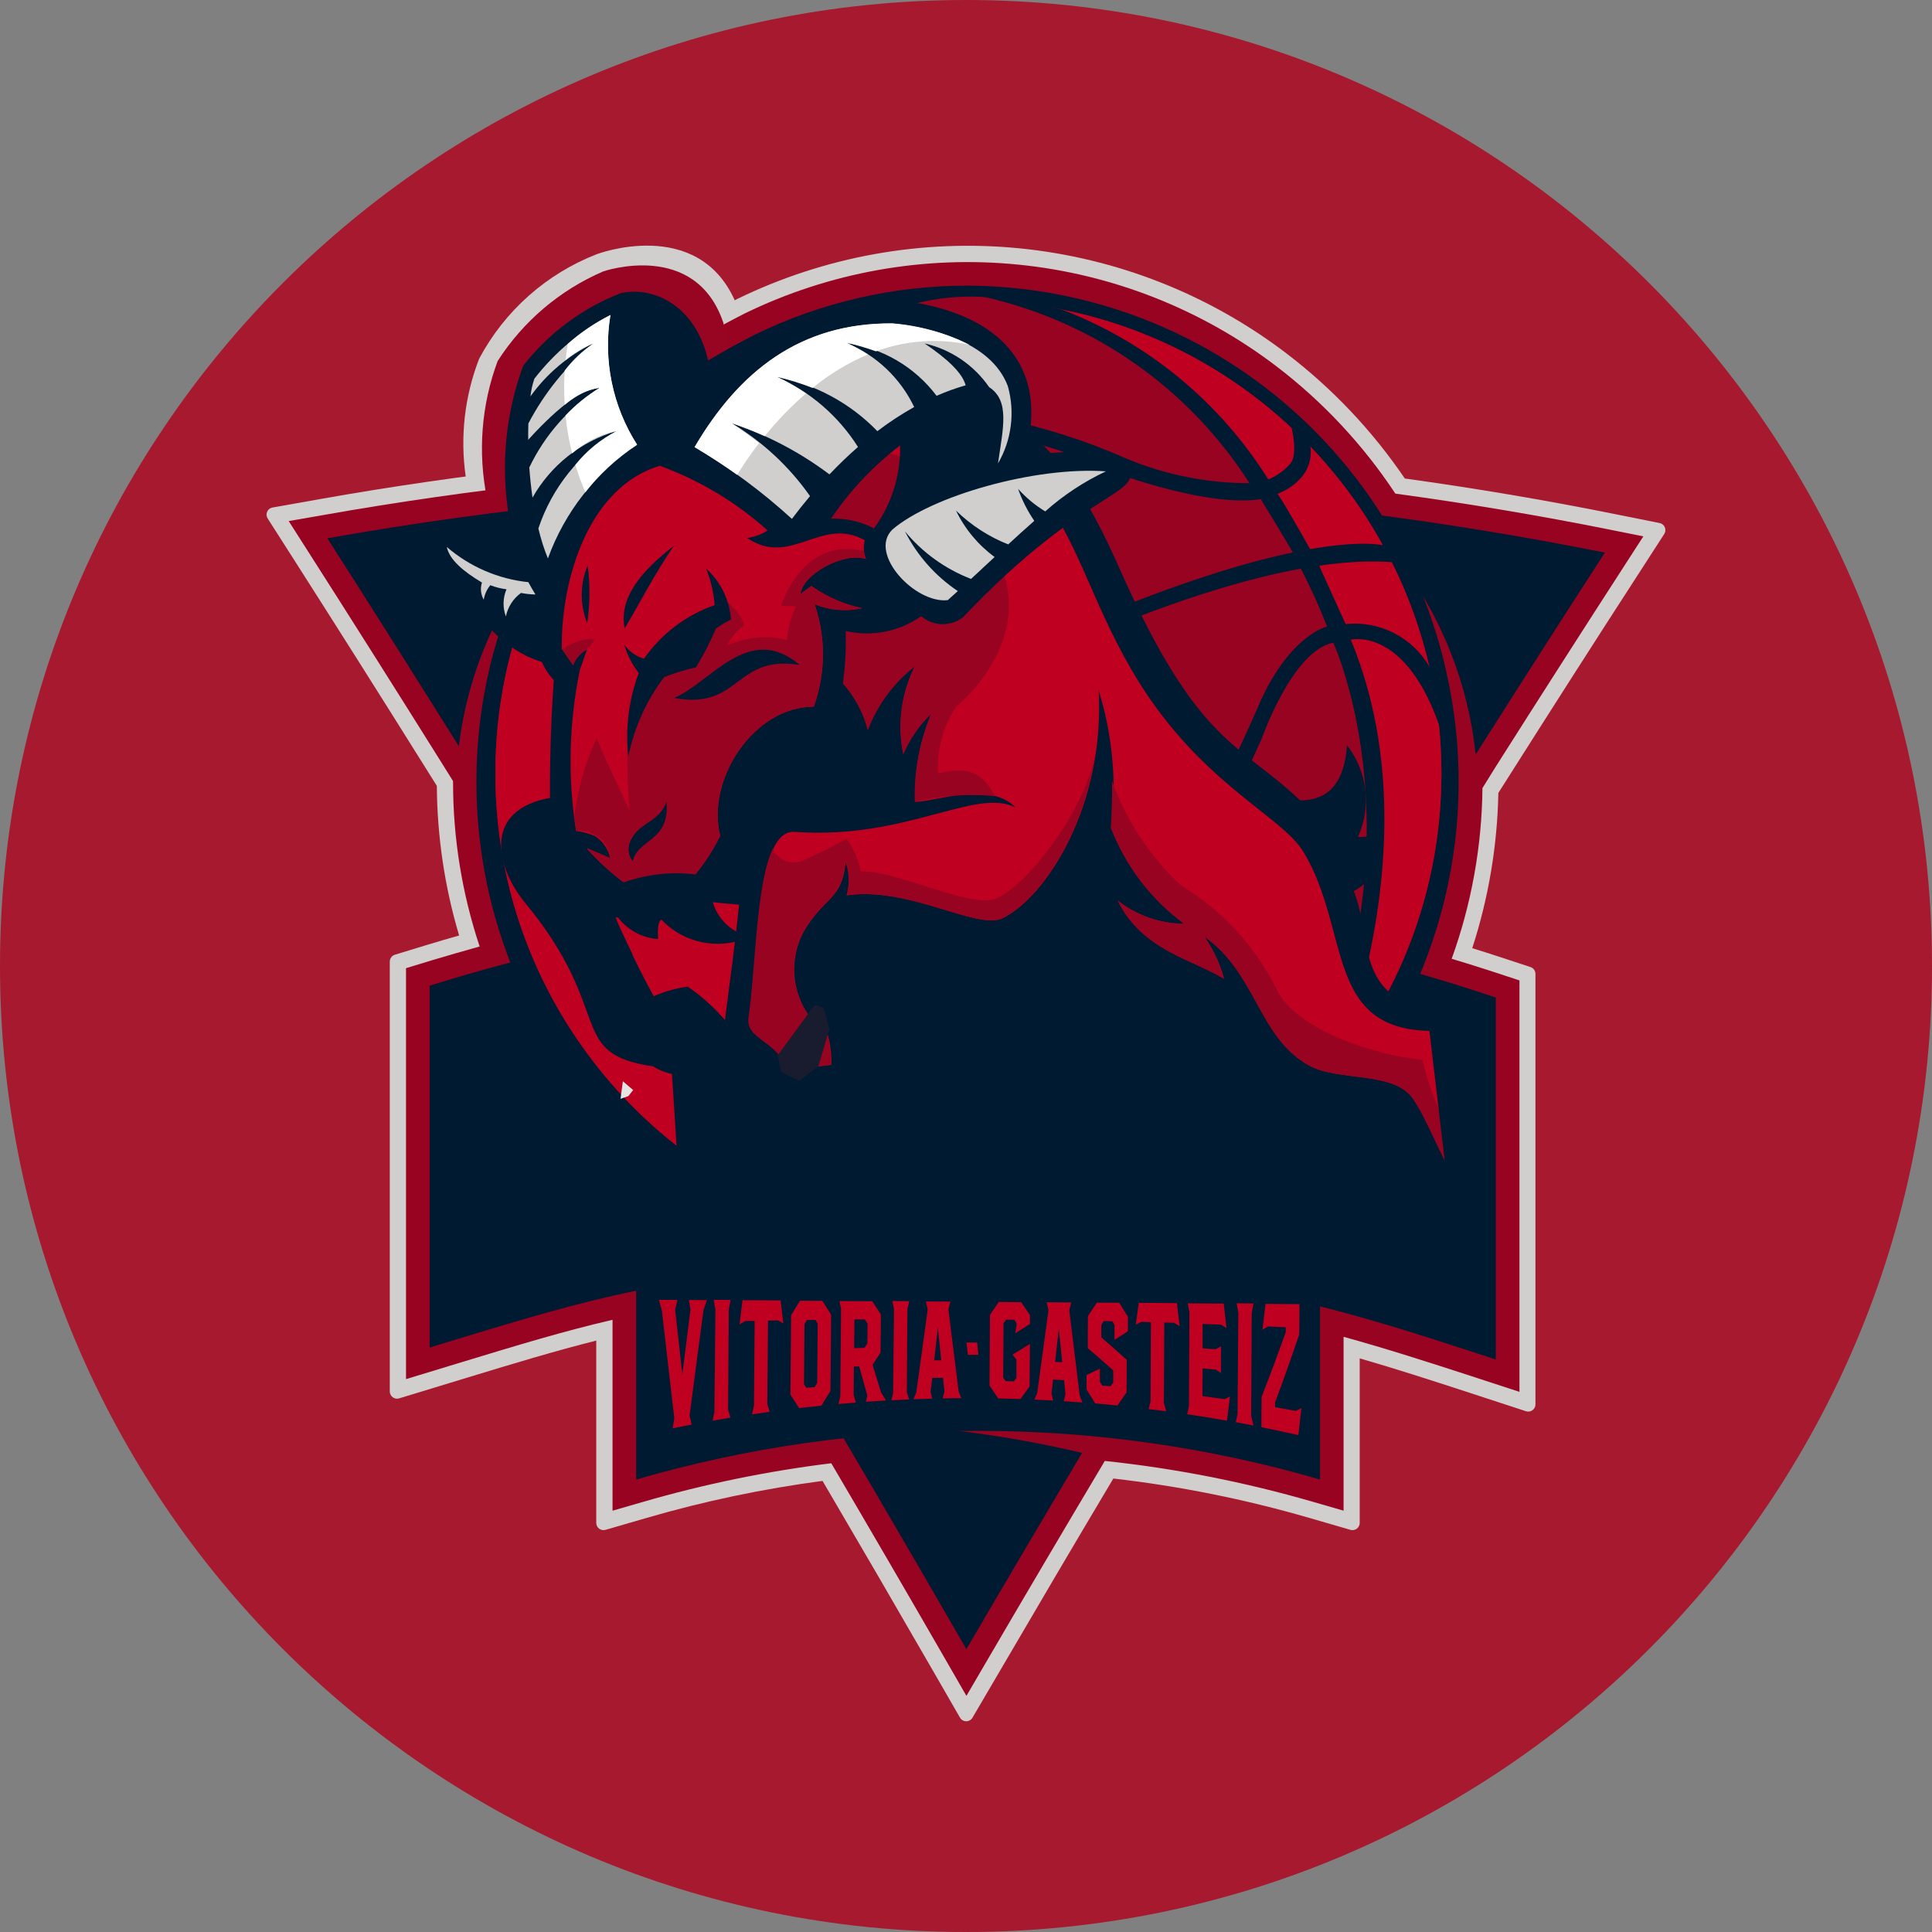 <svg width="64" height="64" viewBox="0 0 64 64" fill="none" xmlns="http://www.w3.org/2000/svg">
<rect x="0" y="0" width="64" height="64" fill="#808080" stroke="none"/>
<g clip-path="url(#clip0_40_26435)">
<path d="M32 64C49.673 64 64 49.673 64 32C64 14.327 49.673 0 32 0C14.327 0 0 14.327 0 32C0 49.673 14.327 64 32 64Z" fill="#A6192E"/>
<path d="M55.15 17.468C55.135 17.432 55.111 17.4 55.081 17.375C55.051 17.351 55.015 17.334 54.977 17.326L53.423 17.015C51.171 16.563 48.854 16.172 46.536 15.851C45.46 14.267 44.136 12.867 42.613 11.705C40.045 9.749 36.984 8.544 33.771 8.226C30.558 7.909 27.321 8.49 24.419 9.905L24.067 10.087C21.596 11.375 19.461 13.225 17.833 15.487C15.404 15.761 12.977 16.111 10.617 16.53L9.028 16.812C8.989 16.819 8.952 16.835 8.921 16.859C8.89 16.884 8.866 16.915 8.85 16.951C8.834 16.988 8.827 17.027 8.831 17.067C8.834 17.106 8.847 17.144 8.868 17.177L9.737 18.537C11.164 20.772 12.627 23.087 14.086 25.419L14.471 26.034C14.482 27.712 14.73 29.381 15.209 30.989C14.831 31.096 14.484 31.198 14.156 31.298L13.082 31.626C13.033 31.641 12.99 31.671 12.959 31.712C12.928 31.754 12.912 31.804 12.912 31.855V46.094C12.912 46.131 12.921 46.168 12.938 46.202C12.955 46.235 12.979 46.264 13.009 46.286C13.039 46.308 13.074 46.323 13.111 46.33C13.147 46.336 13.185 46.334 13.221 46.323L15.49 45.632C17.035 45.162 18.383 44.752 19.752 44.409V50.448C19.752 50.485 19.761 50.522 19.777 50.555C19.794 50.588 19.818 50.617 19.848 50.64C19.878 50.662 19.912 50.677 19.949 50.684C19.986 50.69 20.023 50.688 20.059 50.678L21.437 50.278C23.34 49.725 25.283 49.317 27.248 49.057C28.516 51.217 29.735 53.314 30.873 55.289L31.801 56.899C31.822 56.935 31.852 56.966 31.888 56.987C31.925 57.008 31.966 57.019 32.008 57.019C32.05 57.019 32.091 57.008 32.127 56.987C32.164 56.966 32.194 56.936 32.215 56.9L33.153 55.3C34.363 53.229 35.616 51.1 36.881 48.978C39.072 49.229 41.238 49.664 43.356 50.278L44.735 50.678C44.771 50.688 44.808 50.69 44.845 50.684C44.882 50.677 44.916 50.662 44.946 50.64C44.976 50.617 45 50.588 45.017 50.555C45.033 50.522 45.042 50.485 45.042 50.448V44.998C46.242 45.344 47.434 45.731 48.561 46.098L50.549 46.749C50.585 46.761 50.623 46.764 50.66 46.759C50.698 46.753 50.733 46.738 50.764 46.716C50.795 46.694 50.82 46.665 50.837 46.631C50.855 46.597 50.864 46.56 50.864 46.522V32.263C50.864 32.212 50.848 32.163 50.819 32.122C50.789 32.081 50.747 32.051 50.699 32.035L49.655 31.691C49.377 31.6 49.086 31.507 48.77 31.41C49.31 29.748 49.601 28.015 49.635 26.267L49.996 25.698C51.422 23.448 52.86 21.198 54.27 19.021L55.13 17.69C55.151 17.657 55.164 17.62 55.167 17.581C55.171 17.543 55.165 17.504 55.15 17.468Z" fill="#D0CFCD"/>
<path d="M49.54 25.411C50.967 23.159 52.407 20.911 53.817 18.729L54.438 17.768L53.316 17.543C50.984 17.075 48.604 16.676 46.223 16.352C45.156 14.737 43.825 13.312 42.287 12.137C39.801 10.242 36.837 9.074 33.726 8.765C30.615 8.455 27.479 9.016 24.668 10.384L24.315 10.567C21.847 11.853 19.727 13.716 18.133 15.997C15.642 16.272 13.152 16.629 10.711 17.061L9.563 17.261L10.19 18.243C11.615 20.475 13.079 22.791 14.542 25.129L15.008 25.875V25.894C15.005 27.75 15.303 29.593 15.889 31.354C15.362 31.499 14.836 31.654 14.312 31.809L13.45 32.072V45.685L15.329 45.113C17.104 44.573 18.674 44.095 20.291 43.72V50.044L21.291 49.755C23.335 49.161 25.424 48.732 27.537 48.472C28.823 50.661 30.097 52.85 31.344 55.015L32.014 56.178L32.691 55.019C33.932 52.894 35.221 50.708 36.521 48.525L36.598 48.395C38.937 48.643 41.249 49.098 43.508 49.754L44.508 50.043V44.284C45.908 44.669 47.308 45.12 48.734 45.584L50.334 46.107V32.478L49.496 32.202C49.028 32.048 48.559 31.902 48.089 31.761C48.744 29.947 49.089 28.035 49.108 26.106L49.54 25.411Z" fill="#980321"/>
<path d="M29.575 47.201L29.13 47.173L29.93 44.03C28.529 43.881 27.121 43.827 25.713 43.869C27.812 47.399 29.912 50.986 32.013 54.63C33.291 52.442 34.569 50.275 35.846 48.13C33.786 47.642 31.688 47.332 29.575 47.201Z" fill="#001A31"/>
<path d="M44.902 16.964C47.148 19.077 48.561 21.927 48.883 24.994C50.313 22.737 51.74 20.508 53.163 18.306C50.422 17.757 47.668 17.31 44.902 16.964Z" fill="#001A31"/>
<path d="M19.545 16.631C16.636 16.918 13.736 17.318 10.845 17.831C12.293 20.098 13.745 22.395 15.2 24.722C15.578 21.574 17.13 18.685 19.545 16.631Z" fill="#001A31"/>
<path d="M24.673 11.259C20.908 13.213 18.042 16.544 16.673 20.559C16.524 20.998 16.389 21.444 16.273 21.899C15.624 24.495 15.617 27.211 16.251 29.811C16.886 32.411 18.143 34.818 19.915 36.824C22.651 39.94 26.478 41.887 30.607 42.264C31.084 42.306 31.564 42.332 32.052 42.332C32.651 42.331 33.249 42.298 33.844 42.232C37.971 41.764 41.761 39.728 44.43 36.545C46.082 34.587 47.255 32.272 47.857 29.783C48.459 27.293 48.474 24.698 47.899 22.202C47.814 21.831 47.721 21.463 47.611 21.102C46.608 17.75 44.554 14.809 41.752 12.714C38.951 10.618 35.55 9.478 32.051 9.462C29.609 9.46 27.199 10.015 25.004 11.086L24.673 11.259Z" fill="#001A31"/>
<path d="M49.244 32.944C38 29.203 25.868 29.067 14.544 32.557L14.233 32.652V44.638L15.107 44.372C17.255 43.719 19.081 43.164 21.074 42.757V49.011C28.472 46.861 36.33 46.861 43.728 49.011V43.275C45.422 43.699 47.076 44.225 48.975 44.846L49.55 45.035V44.43C49.55 41.061 49.55 37.692 49.55 34.322V33.043L49.244 32.944Z" fill="#001A31"/>
<path fill-rule="evenodd" clip-rule="evenodd" d="M15.427 15.784C15.238 14.467 15.391 13.124 15.872 11.884C16.714 10.299 18.099 9.069 19.772 8.419C19.772 8.419 23.082 7.166 24.337 9.943L24.084 10.481L23.778 10.706L16.331 15.831L15.671 15.972L15.427 15.784Z" fill="#D0CFCD"/>
<path fill-rule="evenodd" clip-rule="evenodd" d="M16.132 16.508C15.823 14.989 15.945 13.413 16.485 11.96C17.329 10.643 18.548 9.608 19.985 8.99C19.985 8.99 23.049 7.931 23.968 10.711L24.18 12.111L24.216 12.648L16.132 16.508Z" fill="#970522"/>
<path d="M32.079 41.288C40.733 41.288 47.749 34.272 47.749 25.618C47.749 16.964 40.733 9.948 32.079 9.948C23.425 9.948 16.409 16.964 16.409 25.618C16.409 34.272 23.425 41.288 32.079 41.288Z" fill="#970522"/>
<path d="M32.079 41.288C40.733 41.288 47.749 34.272 47.749 25.618C47.749 16.964 40.733 9.948 32.079 9.948C23.425 9.948 16.409 16.964 16.409 25.618C16.409 34.272 23.425 41.288 32.079 41.288Z" fill="#C00020"/>
<path d="M39.343 38.889C44.72 37.121 46.966 29.262 44.36 21.334C41.753 13.406 35.281 8.413 29.904 10.181C24.527 11.949 22.281 19.809 24.887 27.736C27.494 35.664 33.966 40.657 39.343 38.889Z" fill="#980321"/>
<path d="M44.082 38.52L37.15 31.297L26.632 29.748L24.79 29.6L24.339 34.06L23.879 34.778L22.232 35.131L22.672 42.031L40.772 42.331L44.082 38.52Z" fill="#001A31"/>
<path d="M45.81 18.063C45.81 18.063 40.458 16.653 20.755 28.657V29.317C20.755 29.317 38.06 18.032 46.104 18.622L45.81 18.063Z" fill="#001A31"/>
<path d="M42.786 14.176C42.786 14.176 43.004 15.027 42.752 15.349C42.552 15.584 42.299 15.767 42.014 15.883C40.406 13.31 38.002 11.332 35.166 10.252L33.766 9.952L33.247 9.878L32.579 9.831C36.218 10.642 39.386 12.863 41.39 16.006C39.982 16.007 38.588 15.726 37.29 15.181C35.959 14.593 34.568 14.151 33.142 13.861C30.942 13.509 28.693 13.626 26.542 14.203C24.398 14.698 22.318 15.437 20.342 16.403L20.083 17.203C22.478 15.962 25.037 15.065 27.683 14.54C29.389 14.218 31.136 14.174 32.856 14.41C34.13 14.574 35.368 14.946 36.521 15.51C36.521 15.51 39.856 16.83 41.765 16.535C41.765 16.535 42.726 18.106 42.828 18.305L43.4 18.195C43.4 18.195 42.507 16.595 42.318 16.359C42.318 16.359 43.598 15.923 43.4 14.733L42.786 14.176Z" fill="#001A31"/>
<path d="M43.094 18.838C43.416 19.462 43.706 20.102 43.962 20.756C43.962 20.756 42.806 20.997 41.793 23.142C41.793 23.142 40.783 25.511 39.841 27.196C38.952 28.974 37.843 30.633 36.541 32.134L37.26 32.287L37.378 32.04C37.378 32.04 39.316 29.4 39.69 28.635C40.468 27.273 41.176 25.871 41.809 24.435C41.809 24.435 42.822 21.548 44.166 21.289C44.166 21.289 47.366 28.198 42.889 36.958L43.418 37.421C43.418 37.421 47.874 28.733 44.747 21.191C44.747 21.191 46.727 20.691 47.858 24.601L47.348 22.08C47.071 21.603 46.661 21.217 46.169 20.967C45.677 20.717 45.124 20.615 44.575 20.673L43.697 18.737L43.094 18.838Z" fill="#001A31"/>
<path fill-rule="evenodd" clip-rule="evenodd" d="M24.153 11.539L23.247 12.061L23.206 12.791L23.365 12.915L23.919 12.821L24.549 12.121L24.153 11.539Z" fill="#001A31"/>
<path d="M47.334 22.057V22.063L47.393 22.163L47.603 23.072L47.467 22.972L47.334 22.057Z" fill="#001A31"/>
<path d="M45.768 18.05L45.86 18.069L46.129 18.574L46.15 18.615H46.104L46.018 18.596L45.769 18.052L45.768 18.05Z" fill="#001A31"/>
<path d="M43.714 18.778L43.683 18.701L43.083 18.794L43.098 18.838L43.112 18.865L43.138 18.916L43.714 18.778Z" fill="#001A31"/>
<path fill-rule="evenodd" clip-rule="evenodd" d="M48.153 33.395C47.392 33.391 46.644 33.197 45.977 32.829C45.091 31.993 45.316 30.692 44.845 29.519C45.187 29.343 45.456 29.052 45.605 28.698C45.755 28.344 45.776 27.948 45.665 27.58C45.455 27.688 45.22 27.738 44.985 27.724C45.207 27.233 45.291 26.691 45.227 26.156C45.163 25.621 44.954 25.114 44.622 24.689C44.541 25.811 44.103 26.514 43.067 26.512C41.057 24.597 39.697 24.712 37.101 18.868C36.133 16.688 34.889 14.312 32.549 13.422C29.911 12.422 26.313 13.865 24.537 16.098C22.699 18.409 22.676 21.935 22.603 24.698C22.377 25.126 22.103 25.564 21.925 25.983C20.592 26.134 19.417 26.298 18.567 26.383C15.939 26.65 16.376 28.672 17.398 29.91C20.39 33.534 18.741 34.904 21.638 35.324C22.372 35.81 23.438 35.558 24.367 36.112C24.555 36.17 24.654 35.667 24.467 34.753C25.036 35.206 25.255 35.989 25.867 36.073C27.405 35.96 28.952 36.113 30.438 36.526C30.708 35.72 29.804 33.813 28.387 32.586C27.987 32.444 27.747 32.726 27.427 32.796C27.07 32.513 27.199 31.517 27.494 31.115C27.681 31.413 27.931 31.665 28.227 31.855C28.523 32.045 28.857 32.168 29.205 32.215C30.631 33.024 32.235 33.471 33.874 33.515C36.731 37.029 38.479 35.978 40.663 36.452C41.584 37.624 42.631 38.692 43.784 39.637C44.521 40.803 45.653 41.664 46.972 42.065C46.493 40.423 46.592 39.665 46.372 39.238C45.149 38.629 44.197 37.586 43.703 36.313C44.903 36.639 45.545 36.343 46.235 36.942C46.686 37.587 47.052 38.288 47.324 39.027C47.901 40.086 48.546 41.108 49.253 42.085M24.01 33.785C23.65 33.367 23.238 32.997 22.783 32.685C22.393 32.736 22.014 32.843 21.655 33.003C21.013 31.83 20.451 30.615 19.973 29.367C21.464 29.645 22.969 29.845 24.481 29.967C24.353 31.301 24.172 32.525 24.015 33.795L24.01 33.785Z" fill="#001A31"/>
<path fill-rule="evenodd" clip-rule="evenodd" d="M23.44 24.005C23.686 21.995 23.57 18.083 25.546 16.245C26.324 15.366 27.283 14.667 28.358 14.196C29.366 13.837 30.46 13.797 31.492 14.08C32.524 14.363 33.444 14.956 34.128 15.779C35.793 18.016 36.067 19.739 37.472 22.169C39.631 25.899 42.42 26.978 43.172 28.208C44.741 30.789 43.872 34.085 47.36 34.149C48.599 34.172 47.501 36.677 49.376 38.539C49.26 39.172 49.125 39.609 48.729 39.492C48.068 39.366 47.512 37.431 46.829 36.416C46.181 35.459 44.342 35.847 43.351 35.287C41.692 34.35 41.63 32.228 39.89 31.02C40.193 31.445 40.416 31.921 40.549 32.425C39.449 31.753 37.857 31.487 37.036 29.84C37.665 30.331 38.438 30.599 39.236 30.604C38.142 29.798 37.301 28.697 36.812 27.429C36.996 25.897 36.853 24.343 36.394 22.87C36.61 26.694 34.647 29.727 33.206 30.42C32.376 30.82 30.121 29.358 28.053 29.659C28.166 29.29 28.151 28.894 28.012 28.535C27.912 29.835 27.267 29.709 26.606 30.894C26.382 31.326 26.281 31.811 26.314 32.296C26.348 32.781 26.515 33.247 26.796 33.644C26.876 33.908 26.904 34.185 26.88 34.46C27.048 34.158 27.118 33.811 27.08 33.468C27.399 34.015 27.558 34.641 27.54 35.274C27.061 35.343 26.576 35.371 26.092 35.36C25.634 34.419 24.705 34.422 24.813 33.695C25.122 31.602 25.032 27.462 26.323 27.556C30.023 27.824 32.291 26.081 33.645 26.745C32.745 25.874 31.145 26.525 30.317 26.567C30.282 25.564 30.464 24.566 30.849 23.64C30.453 24.02 30.137 24.475 29.921 24.98C29.718 23.994 29.854 22.968 30.307 22.069C29.603 22.617 29.063 23.347 28.745 24.18C28.584 23.548 28.256 22.97 27.797 22.507C26.586 22.607 24.944 23.953 23.116 25.827C23.348 25.157 23.716 24.542 24.198 24.021C24.68 23.501 25.265 23.086 25.916 22.804C24.968 22.873 24.082 23.302 23.441 24.004" fill="#C00020"/>
<path fill-rule="evenodd" clip-rule="evenodd" d="M26.092 29.761C26.076 28.522 27.037 29.184 27.492 28.329C27.5 29.429 26.558 29.614 26.092 29.761Z" fill="#191C2E"/>
<path d="M47.121 35.108C45.487 34.952 42.86 34.081 42.271 32.729C41.56 31.322 40.468 30.144 39.119 29.329C38.096 28.375 37.315 27.192 36.839 25.877C36.844 26.355 36.83 26.871 36.797 27.425C37.286 28.693 38.127 29.794 39.221 30.6C38.423 30.595 37.65 30.326 37.021 29.836C37.842 31.483 39.435 31.749 40.534 32.421C40.401 31.917 40.178 31.441 39.875 31.016C41.615 32.224 41.675 34.347 43.336 35.283C44.327 35.843 46.167 35.455 46.814 36.412C47.5 37.427 48.057 39.362 48.714 39.488C48.976 39.565 49.123 39.399 49.227 39.096C48.181 37.979 47.453 36.602 47.121 35.108Z" fill="#980321"/>
<path d="M27.065 33.467C27.103 33.81 27.033 34.157 26.865 34.459C26.889 34.184 26.861 33.907 26.781 33.643C26.5 33.246 26.333 32.78 26.299 32.295C26.266 31.809 26.367 31.324 26.591 30.893C27.252 29.708 27.896 29.837 27.997 28.534C28.136 28.893 28.151 29.289 28.038 29.658C30.106 29.358 32.361 30.819 33.191 30.419C34.353 29.86 35.853 27.781 36.278 24.994C35.892 27.048 33.734 29.674 32.83 29.812C31.87 29.958 29.595 28.823 28.514 28.865C28.437 28.476 28.276 28.109 28.042 27.789C28.042 27.789 27.542 28.077 26.635 28.489C26.543 28.535 26.443 28.561 26.34 28.567C26.237 28.573 26.135 28.559 26.038 28.524C25.941 28.49 25.852 28.436 25.776 28.367C25.701 28.297 25.64 28.213 25.597 28.12C25.037 29.313 25.033 32.096 24.797 33.691C24.69 34.418 25.619 34.414 26.076 35.356C26.56 35.367 27.044 35.339 27.524 35.27C27.542 34.638 27.383 34.013 27.065 33.467Z" fill="#980321"/>
<path d="M23.119 25.827C24.947 23.953 26.59 22.611 27.8 22.507C28.259 22.97 28.587 23.548 28.748 24.18C29.066 23.347 29.606 22.617 30.31 22.069C29.857 22.968 29.721 23.994 29.924 24.98C30.14 24.476 30.456 24.02 30.852 23.64C30.461 24.565 30.274 25.563 30.303 26.566C31.176 26.352 32.079 26.288 32.974 26.375C32.596 25.775 32.311 25.319 31.08 25.619C31.028 24.836 31.239 24.058 31.68 23.409C31.68 23.409 34.326 21.28 33.096 18.625C30.696 13.845 27.78 14.599 25.943 15.873C25.81 16 25.679 16.126 25.55 16.245C23.574 18.083 23.691 21.996 23.444 24.005C24.085 23.303 24.971 22.874 25.919 22.805C25.268 23.087 24.684 23.502 24.202 24.022C23.72 24.542 23.351 25.157 23.119 25.827Z" fill="#980321"/>
<path fill-rule="evenodd" clip-rule="evenodd" d="M37.387 15.464C37.087 14.826 35.206 14.923 33.946 15.104C34.724 12.388 33.398 10.615 30.481 10.054C29.194 9.833 27.872 9.964 26.654 10.433C25.435 10.901 24.366 11.69 23.559 12.716C23.438 10.404 21.875 9.435 20.572 9.708C19.294 10.202 18.174 11.035 17.333 12.116C16.566 14.194 16.526 16.471 17.221 18.574C16.234 18.43 15.294 18.058 14.476 17.488C14.476 17.488 15.359 21.144 17.95 21.927C18.046 22.149 18.179 22.352 18.345 22.527C18.221 24.274 18.188 26.027 18.245 27.777C18.816 28.599 19.5 29.337 20.278 29.967C21.276 30.139 22.297 30.128 23.291 29.934C23.897 29.311 24.379 28.579 24.712 27.776C24.207 26.407 25.603 23.92 27.599 24.123C27.907 23.079 28.048 21.992 28.016 20.903C28.444 21.002 28.888 21.009 29.319 20.924C29.749 20.839 30.157 20.665 30.516 20.411C30.708 20.578 30.952 20.672 31.206 20.677C31.46 20.683 31.708 20.6 31.907 20.442C35.925 16.198 37.847 16.429 37.387 15.464ZM28.952 17.505C28.514 17.274 28.023 17.163 27.529 17.182C28.155 16.253 28.928 15.433 29.818 14.753C29.838 15.741 29.534 16.707 28.952 17.505Z" fill="#001A31"/>
<path fill-rule="evenodd" clip-rule="evenodd" d="M18.15 18.5C18.707 16.962 19.741 15.643 21.102 14.735C20.287 13.46 19.974 11.928 20.221 10.435C19.24 10.95 18.381 11.669 17.702 12.545C17.637 12.735 17.594 12.932 17.572 13.131C18.11 12.379 18.828 11.774 19.66 11.371C18.771 12.104 18.037 13.007 17.503 14.028C17.497 14.2 17.495 14.382 17.497 14.569C18.583 13.377 19.336 12.875 19.863 12.848C18.856 13.492 18.049 14.406 17.534 15.485C17.557 15.815 17.593 16.152 17.64 16.485C18.244 15.414 19.244 14.622 20.425 14.279C19.203 15.01 18.284 16.155 17.834 17.506C17.914 17.843 18.018 18.174 18.148 18.496" fill="#D0CFCD"/>
<path fill-rule="evenodd" clip-rule="evenodd" d="M23.008 14.816C24.49 12.289 26.521 10.689 29.564 10.716C30.749 10.836 32.815 11.283 33.385 12.789C33.506 13.216 33.539 13.663 33.483 14.103C33.428 14.543 33.284 14.968 33.06 15.351C33.228 14.178 33.46 13.277 32.767 12.825C32.261 12.091 31.497 11.574 30.628 11.377C31.384 11.887 31.882 12.357 31.988 12.764C31.66 12.858 31.338 12.974 31.026 13.112C30.669 12.638 30.221 12.239 29.709 11.939C29.197 11.639 28.63 11.443 28.042 11.362C29.026 11.767 29.825 12.523 30.283 13.483C29.858 13.721 29.451 13.988 29.064 14.283C28.166 13.355 27.003 12.726 25.735 12.483C26.84 12.976 27.775 13.784 28.422 14.806C28.092 15.094 27.776 15.4 27.476 15.715C26.495 14.976 25.399 14.402 24.233 14.015C25.259 14.631 26.145 15.455 26.833 16.434C26.623 16.683 26.423 16.935 26.233 17.189C25.246 16.287 24.168 15.489 23.016 14.81" fill="#D0CFCD"/>
<path fill-rule="evenodd" clip-rule="evenodd" d="M17.51 19.286C16.509 19.183 15.563 18.775 14.8 18.118C14.89 18.546 15.352 18.93 15.965 19.298C15.935 19.392 15.925 19.491 15.935 19.588C15.946 19.686 15.976 19.781 16.025 19.866C16.053 19.689 16.128 19.523 16.243 19.386C16.415 19.453 16.595 19.498 16.778 19.521C16.656 19.807 16.649 20.13 16.758 20.421C16.822 20.108 17 19.83 17.258 19.642C17.416 19.673 17.577 19.69 17.738 19.694C17.66 19.569 17.583 19.436 17.507 19.294" fill="#D0CFCD"/>
<path fill-rule="evenodd" clip-rule="evenodd" d="M21.857 15.43C23.174 15.909 24.386 16.636 25.428 17.573C25.223 17.705 24.991 17.789 24.749 17.821C26.198 18.807 27.203 17.083 28.649 17.897C28.594 18.104 28.608 18.322 28.689 18.52C27.937 18.273 26.579 19.034 26.519 19.683C26.642 19.583 26.762 19.504 26.884 19.414C27.386 19.772 27.956 20.022 28.559 20.148C28.034 20.266 27.486 20.221 26.988 20.018C27.363 21.119 27.353 22.315 26.959 23.41C24.959 23.41 23.389 25.838 23.859 27.688C23.631 28.148 23.352 28.581 23.026 28.978C22.246 29.151 21.448 29.234 20.649 29.224C20.213 28.894 19.809 28.523 19.443 28.116C19.729 28.226 20.004 28.336 20.217 28.437C20.185 28.285 20.123 28.141 20.035 28.014C19.947 27.886 19.834 27.777 19.703 27.694C19.504 27.61 19.295 27.553 19.081 27.526C18.803 25.754 18.847 23.947 19.209 22.19L19.444 21.516C19.232 21.628 19.069 21.813 18.983 22.036L18.608 21.496C18.582 19.166 19.508 16.135 21.853 15.43" fill="#C00020"/>
<path fill-rule="evenodd" clip-rule="evenodd" d="M29.551 17.551C30.845 16.432 34.282 15.446 36.635 15.614C35.904 15.957 35.227 16.404 34.625 16.941C34.289 16.738 33.986 16.486 33.725 16.193C33.857 16.569 34.037 16.925 34.262 17.254C33.982 17.499 33.695 17.76 33.398 18.034C32.753 17.779 32.165 17.397 31.668 16.913C31.963 17.523 32.402 18.051 32.948 18.452C32.695 18.688 32.435 18.931 32.167 19.178C31.314 18.849 30.561 18.307 29.978 17.603C30.382 18.401 30.985 19.082 31.729 19.58L31.396 19.88C30.315 20.005 28.761 18.344 29.554 17.55" fill="#D0CFCD"/>
<path fill-rule="evenodd" clip-rule="evenodd" d="M19.452 20.641C19.206 20.028 19.211 19.342 19.468 18.733C19.551 19.367 19.546 20.009 19.452 20.641Z" fill="#001A31"/>
<path d="M25.876 20.069L26.376 20.086C26.201 20.432 26.097 20.81 26.07 21.197C25.413 21.038 24.723 21.101 24.105 21.375C24.105 21.375 24.144 21.113 24.639 20.716C24.626 20.337 23.892 19.76 23.892 19.76L23.823 20.314L21.592 21.878C21.338 22.476 21.118 23.087 20.932 23.709C20.561 24.854 20.961 28.058 21.123 29.209C21.763 29.202 22.4 29.124 23.023 28.977C23.349 28.58 23.628 28.147 23.856 27.687C23.381 25.836 24.95 23.406 26.956 23.409C27.349 22.313 27.358 21.116 26.981 20.014C27.479 20.217 28.027 20.262 28.552 20.144C27.949 20.018 27.379 19.768 26.877 19.41C26.755 19.5 26.635 19.576 26.512 19.679C26.572 19.03 27.93 18.269 28.682 18.516C28.643 18.433 28.62 18.342 28.615 18.25C26.561 17.762 25.876 20.069 25.876 20.069Z" fill="#980321"/>
<path d="M19.448 21.513L19.704 21.201C19.415 21.038 18.612 21.494 18.612 21.494L18.987 22.034C19.072 21.81 19.236 21.625 19.448 21.513Z" fill="#980321"/>
<path fill-rule="evenodd" clip-rule="evenodd" d="M20.693 20.817C20.493 19.808 21.237 18.923 22.323 18.082C21.672 19.028 21.236 19.905 20.693 20.817Z" fill="#001A31"/>
<path fill-rule="evenodd" clip-rule="evenodd" d="M20.681 21.358C20.84 21.582 21.07 21.745 21.334 21.821C21.907 20.997 22.726 20.375 23.674 20.045C23.642 19.629 23.546 19.22 23.39 18.833C23.871 19.269 24.167 19.873 24.216 20.521C24.041 20.607 23.874 20.707 23.716 20.821C23.527 21.265 23.306 21.694 23.056 22.106C22.696 22.186 22.343 22.294 22.001 22.429C21.412 23.205 21.007 24.105 20.815 25.06C20.71 24.124 20.828 23.177 21.159 22.295C20.942 22.016 20.781 21.699 20.682 21.36" fill="#001A31"/>
<path fill-rule="evenodd" clip-rule="evenodd" d="M22.332 23.12C24.526 23.535 24.332 21.672 26.491 22.028C24.802 20.591 23.545 22.617 22.332 23.12Z" fill="#001A31"/>
<path fill-rule="evenodd" clip-rule="evenodd" d="M20.967 28.55C21.079 27.793 22.203 27.896 22.077 26.564C21.877 27.173 21.227 27.264 20.957 27.722C20.866 27.841 20.817 27.988 20.819 28.138C20.821 28.288 20.873 28.433 20.967 28.55Z" fill="#001A31"/>
<path fill-rule="evenodd" clip-rule="evenodd" d="M29.564 10.712C26.521 10.69 24.491 12.289 23.008 14.812C23.528 15.122 23.992 15.425 24.418 15.729C24.641 15.367 24.884 15.017 25.144 14.681C24.879 14.473 24.577 14.252 24.232 14.017C24.626 14.151 24.989 14.295 25.332 14.448C25.745 13.937 26.202 13.463 26.699 13.033C26.392 12.827 26.07 12.643 25.737 12.482C26.139 12.578 26.533 12.701 26.918 12.851C27.472 12.396 28.089 12.023 28.749 11.742C28.523 11.597 28.287 11.468 28.044 11.354C28.374 11.428 28.699 11.523 29.017 11.638C30.007 11.274 31.08 11.198 32.111 11.42C31.315 11.024 30.45 10.783 29.564 10.712Z" fill="white"/>
<path fill-rule="evenodd" clip-rule="evenodd" d="M20.221 10.436C19.709 10.69 19.234 11.011 18.809 11.392C18.781 11.561 18.756 11.741 18.736 11.933C19.006 11.69 19.32 11.501 19.66 11.375C19.295 11.621 18.973 11.925 18.706 12.275C18.682 12.653 18.682 13.033 18.706 13.411C19.029 13.112 19.433 12.916 19.867 12.846C19.449 13.098 19.068 13.406 18.734 13.762C18.776 14.186 18.85 14.606 18.954 15.019C19.368 14.641 19.879 14.384 20.43 14.278C19.899 14.55 19.431 14.931 19.059 15.398C19.153 15.707 19.263 16.011 19.391 16.307C19.865 15.685 20.446 15.151 21.106 14.731C20.291 13.458 19.976 11.928 20.221 10.436Z" fill="white"/>
<path d="M20.893 26.914C20.893 26.914 19.785 24.625 19.773 24.437C19.383 25.271 19.13 26.162 19.025 27.077L19.096 27.527C19.364 27.502 19.631 27.582 19.842 27.75C20.053 27.918 20.191 28.16 20.227 28.427L19.441 28.089C19.803 28.509 20.21 28.889 20.655 29.22C20.655 29.22 20.967 29.22 21.244 29.197L21.211 28.412L21.04 28.346L21.02 28.353C20.996 28.411 20.979 28.471 20.969 28.532C20.896 28.457 20.846 28.363 20.825 28.261C20.804 28.159 20.813 28.053 20.85 27.956C20.876 27.855 20.918 27.759 20.974 27.672L20.893 26.914Z" fill="#980321"/>
<path d="M49.372 34.109L49.457 38.538L49.415 39.852L48.497 39.899L48.014 39.775L47.242 33.218L48.562 33.359L49.372 34.109Z" fill="#001A31"/>
<path fill-rule="evenodd" clip-rule="evenodd" d="M20.965 31.639L20.365 30.393H20.473C20.631 30.599 20.831 30.77 21.06 30.893C21.289 31.016 21.542 31.089 21.801 31.108C21.801 31.108 21.746 30.542 21.911 30.464C22.227 30.799 22.627 31.041 23.07 31.167C23.512 31.293 23.98 31.297 24.425 31.179L24.791 31.017C24.515 30.948 24.261 30.809 24.055 30.613C23.849 30.417 23.697 30.17 23.615 29.898L23.207 29.113L23.033 28.967C22.244 28.87 21.444 28.957 20.695 29.22L19.947 29.514L19.908 30.74L20.965 31.639Z" fill="#001A31"/>
<path d="M26.99 33.282C27.092 33.315 27.192 33.354 27.29 33.399C27.302 33.418 27.473 34.089 27.473 34.089L27.116 35.311L26.478 35.804C26.478 35.804 25.889 35.533 25.878 35.504C25.867 35.475 25.76 34.962 25.76 34.962L26.99 33.282Z" fill="#191C2E"/>
<path d="M20.633 35.818L20.556 36.4L20.815 36.309L20.974 36.109L20.633 35.818Z" fill="#E4E4E5"/>
<path d="M23.415 43.067L23.304 43.403C23.147 44.566 22.994 45.728 22.844 46.891L22.914 47.191C22.662 47.239 22.535 47.264 22.283 47.315L22.338 46.985C22.198 45.797 22.061 44.608 21.927 43.42L21.827 43.06H22.442C22.411 43.191 22.396 43.26 22.365 43.388C22.465 44.256 22.508 44.688 22.603 45.531C22.711 44.661 22.765 44.231 22.873 43.383L22.819 43.063L23.415 43.067Z" fill="#C00020"/>
<path d="M24.204 43.061L24.142 43.379C24.134 44.481 24.126 45.583 24.118 46.684L24.195 46.962C23.959 47 23.841 47.02 23.606 47.062C23.629 46.945 23.641 46.886 23.665 46.769C23.676 45.64 23.688 44.511 23.699 43.382L23.642 43.057L24.204 43.061Z" fill="#C00020"/>
<path d="M25.86 43.078C25.895 43.384 25.913 43.536 25.948 43.84L25.768 43.74L25.441 43.746C25.433 44.665 25.425 45.584 25.418 46.504L25.495 46.769C25.262 46.801 25.145 46.817 24.912 46.852L24.976 46.562C24.984 45.629 24.992 44.693 24.999 43.755L24.679 43.762L24.497 43.876C24.537 43.552 24.558 43.391 24.597 43.07L25.86 43.078Z" fill="#C00020"/>
<path d="M27.243 43.092C27.358 43.277 27.416 43.368 27.532 43.55C27.523 44.562 27.519 45.067 27.51 46.078C27.391 46.271 27.332 46.368 27.21 46.565C26.91 46.595 26.767 46.611 26.471 46.645C26.356 46.469 26.299 46.381 26.184 46.201C26.193 45.146 26.197 44.619 26.207 43.564C26.325 43.372 26.384 43.276 26.502 43.088L27.243 43.092ZM26.989 45.95L27.071 45.807C27.078 45.024 27.081 44.633 27.088 43.85L27.013 43.724H26.736L26.65 43.863C26.643 44.657 26.64 45.054 26.633 45.849L26.709 45.97L26.989 45.95Z" fill="#C00020"/>
<path d="M28.894 43.105C29.008 43.281 29.066 43.368 29.18 43.542C29.18 44.049 29.173 44.303 29.168 44.81C29.063 44.97 29.01 45.051 28.904 45.21C29.017 45.577 29.073 45.76 29.186 46.124L29.35 46.393C29.082 46.408 28.95 46.417 28.681 46.436L28.731 46.226C28.623 45.843 28.569 45.651 28.46 45.263L28.286 45.271L28.278 46.213L28.355 46.461C28.123 46.479 28.007 46.489 27.774 46.51L27.836 46.253C27.844 45.285 27.852 44.319 27.861 43.353L27.808 43.099L28.894 43.105ZM28.294 44.66L28.634 44.649L28.734 44.502L28.74 43.849L28.648 43.708H28.304L28.294 44.66Z" fill="#C00020"/>
<path d="M30.12 43.102L30.059 43.367C30.053 44.284 30.047 45.202 30.04 46.119L30.117 46.358C29.881 46.368 29.763 46.373 29.527 46.386L29.585 46.15L29.615 43.365L29.558 43.098L30.12 43.102Z" fill="#C00020"/>
<path d="M31.482 43.117L31.416 43.373C31.529 44.282 31.643 45.19 31.757 46.099L31.847 46.317C31.599 46.317 31.475 46.317 31.226 46.325L31.286 46.094L31.239 45.641L30.882 45.646C30.86 45.831 30.849 45.924 30.828 46.109L30.882 46.332C30.633 46.338 30.509 46.342 30.26 46.352L30.353 46.13C30.479 45.212 30.605 44.295 30.732 43.377L30.673 43.112L31.482 43.117ZM30.945 45.062H31.178C31.134 44.626 31.113 44.408 31.069 43.971C31.02 44.406 30.995 44.625 30.946 45.063L30.945 45.062Z" fill="#C00020"/>
<path d="M33.829 43.136L34.119 43.566V43.858L33.63 44.167L33.674 43.913V43.833L33.6 43.716H33.329L33.243 43.835C33.243 44.555 33.236 44.915 33.231 45.635L33.31 45.75L33.589 45.759L33.67 45.643V45.043L33.543 44.873L34.118 44.518L34.106 45.929L33.806 46.344C33.506 46.334 33.362 46.33 33.066 46.324L32.778 45.894C32.784 44.957 32.787 44.488 32.794 43.552L33.088 43.129L33.829 43.136Z" fill="#C00020"/>
<path d="M35.486 43.145L35.421 43.408C35.537 44.347 35.652 45.287 35.767 46.227L35.857 46.46C35.609 46.441 35.485 46.432 35.237 46.416L35.296 46.185C35.277 45.998 35.268 45.905 35.248 45.719L34.885 45.701C34.864 45.887 34.853 45.98 34.832 46.165L34.887 46.394C34.638 46.38 34.514 46.374 34.265 46.363L34.358 46.149C34.483 45.235 34.608 44.321 34.732 43.406L34.673 43.139L35.486 43.145ZM34.953 45.115L35.186 45.124C35.142 44.678 35.119 44.455 35.075 44.011L34.953 45.115Z" fill="#C00020"/>
<path d="M37.076 43.155C37.191 43.338 37.248 43.43 37.363 43.617V44.101C37.186 44.216 37.097 44.272 36.92 44.384V43.89L36.846 43.77L36.567 43.761L36.483 43.888V44.304C36.819 44.593 36.983 44.741 37.324 45.045C37.324 45.477 37.324 45.693 37.318 46.126C37.199 46.301 37.14 46.387 37.018 46.56C36.718 46.53 36.575 46.516 36.28 46.491C36.165 46.304 36.108 46.212 35.993 46.028V45.549L36.436 45.338V45.773L36.513 45.898L36.792 45.92L36.877 45.797V45.397C36.54 45.097 36.377 44.948 36.035 44.66C36.035 44.233 36.035 44.02 36.041 43.593C36.157 43.418 36.216 43.33 36.333 43.153L37.076 43.155Z" fill="#C00020"/>
<path d="M38.987 43.167L39.077 43.931L38.896 43.821L38.569 43.811C38.564 44.699 38.56 45.587 38.555 46.475L38.633 46.752C38.4 46.721 38.283 46.706 38.05 46.678L38.112 46.423C38.117 45.374 38.12 44.849 38.125 43.799L37.805 43.79L37.623 43.884C37.662 43.594 37.682 43.449 37.723 43.158L38.987 43.167Z" fill="#C00020"/>
<path d="M40.538 43.184C40.575 43.508 40.593 43.67 40.629 43.997L40.447 43.88L39.837 43.858V44.665L40.269 44.695L40.447 44.6V45.487L40.279 45.371L39.838 45.331L39.833 46.248C40.125 46.287 40.271 46.308 40.563 46.348L40.744 46.263C40.706 46.585 40.687 46.745 40.644 47.063C40.117 46.97 39.853 46.927 39.325 46.849C39.349 46.749 39.361 46.691 39.386 46.586C39.391 45.549 39.397 44.512 39.402 43.475L39.344 43.175L40.538 43.184Z" fill="#C00020"/>
<path d="M41.525 43.18L41.464 43.507C41.459 44.64 41.453 45.774 41.447 46.907L41.524 47.222C41.289 47.176 41.172 47.154 40.937 47.112L40.995 46.842C41.004 45.725 41.013 44.609 41.022 43.493C40.999 43.364 40.987 43.3 40.964 43.171L41.525 43.18Z" fill="#C00020"/>
<path d="M43.111 46.646C43.072 47.005 43.052 47.184 43.011 47.54C42.521 47.43 42.276 47.377 41.786 47.279C41.786 46.891 41.786 46.697 41.792 46.308C41.79 46.296 41.79 46.284 41.792 46.272C42.112 45.449 42.272 45.022 42.592 44.134V43.967L42.003 43.941L41.821 44.05C41.86 43.709 41.879 43.537 41.921 43.193L43.046 43.201C43.046 43.573 43.046 43.76 43.039 44.132V44.207C42.719 45.142 42.559 45.59 42.239 46.456V46.613C42.512 46.661 42.649 46.686 42.922 46.738L43.111 46.646Z" fill="#C00020"/>
<path d="M32.014 44.472L32.062 44.881H32.41L32.369 44.472H32.014Z" fill="#C00020"/>
</g>
<defs>
<clipPath id="clip0_40_26435">
<rect width="64" height="64" fill="white"/>
</clipPath>
</defs>
</svg>
